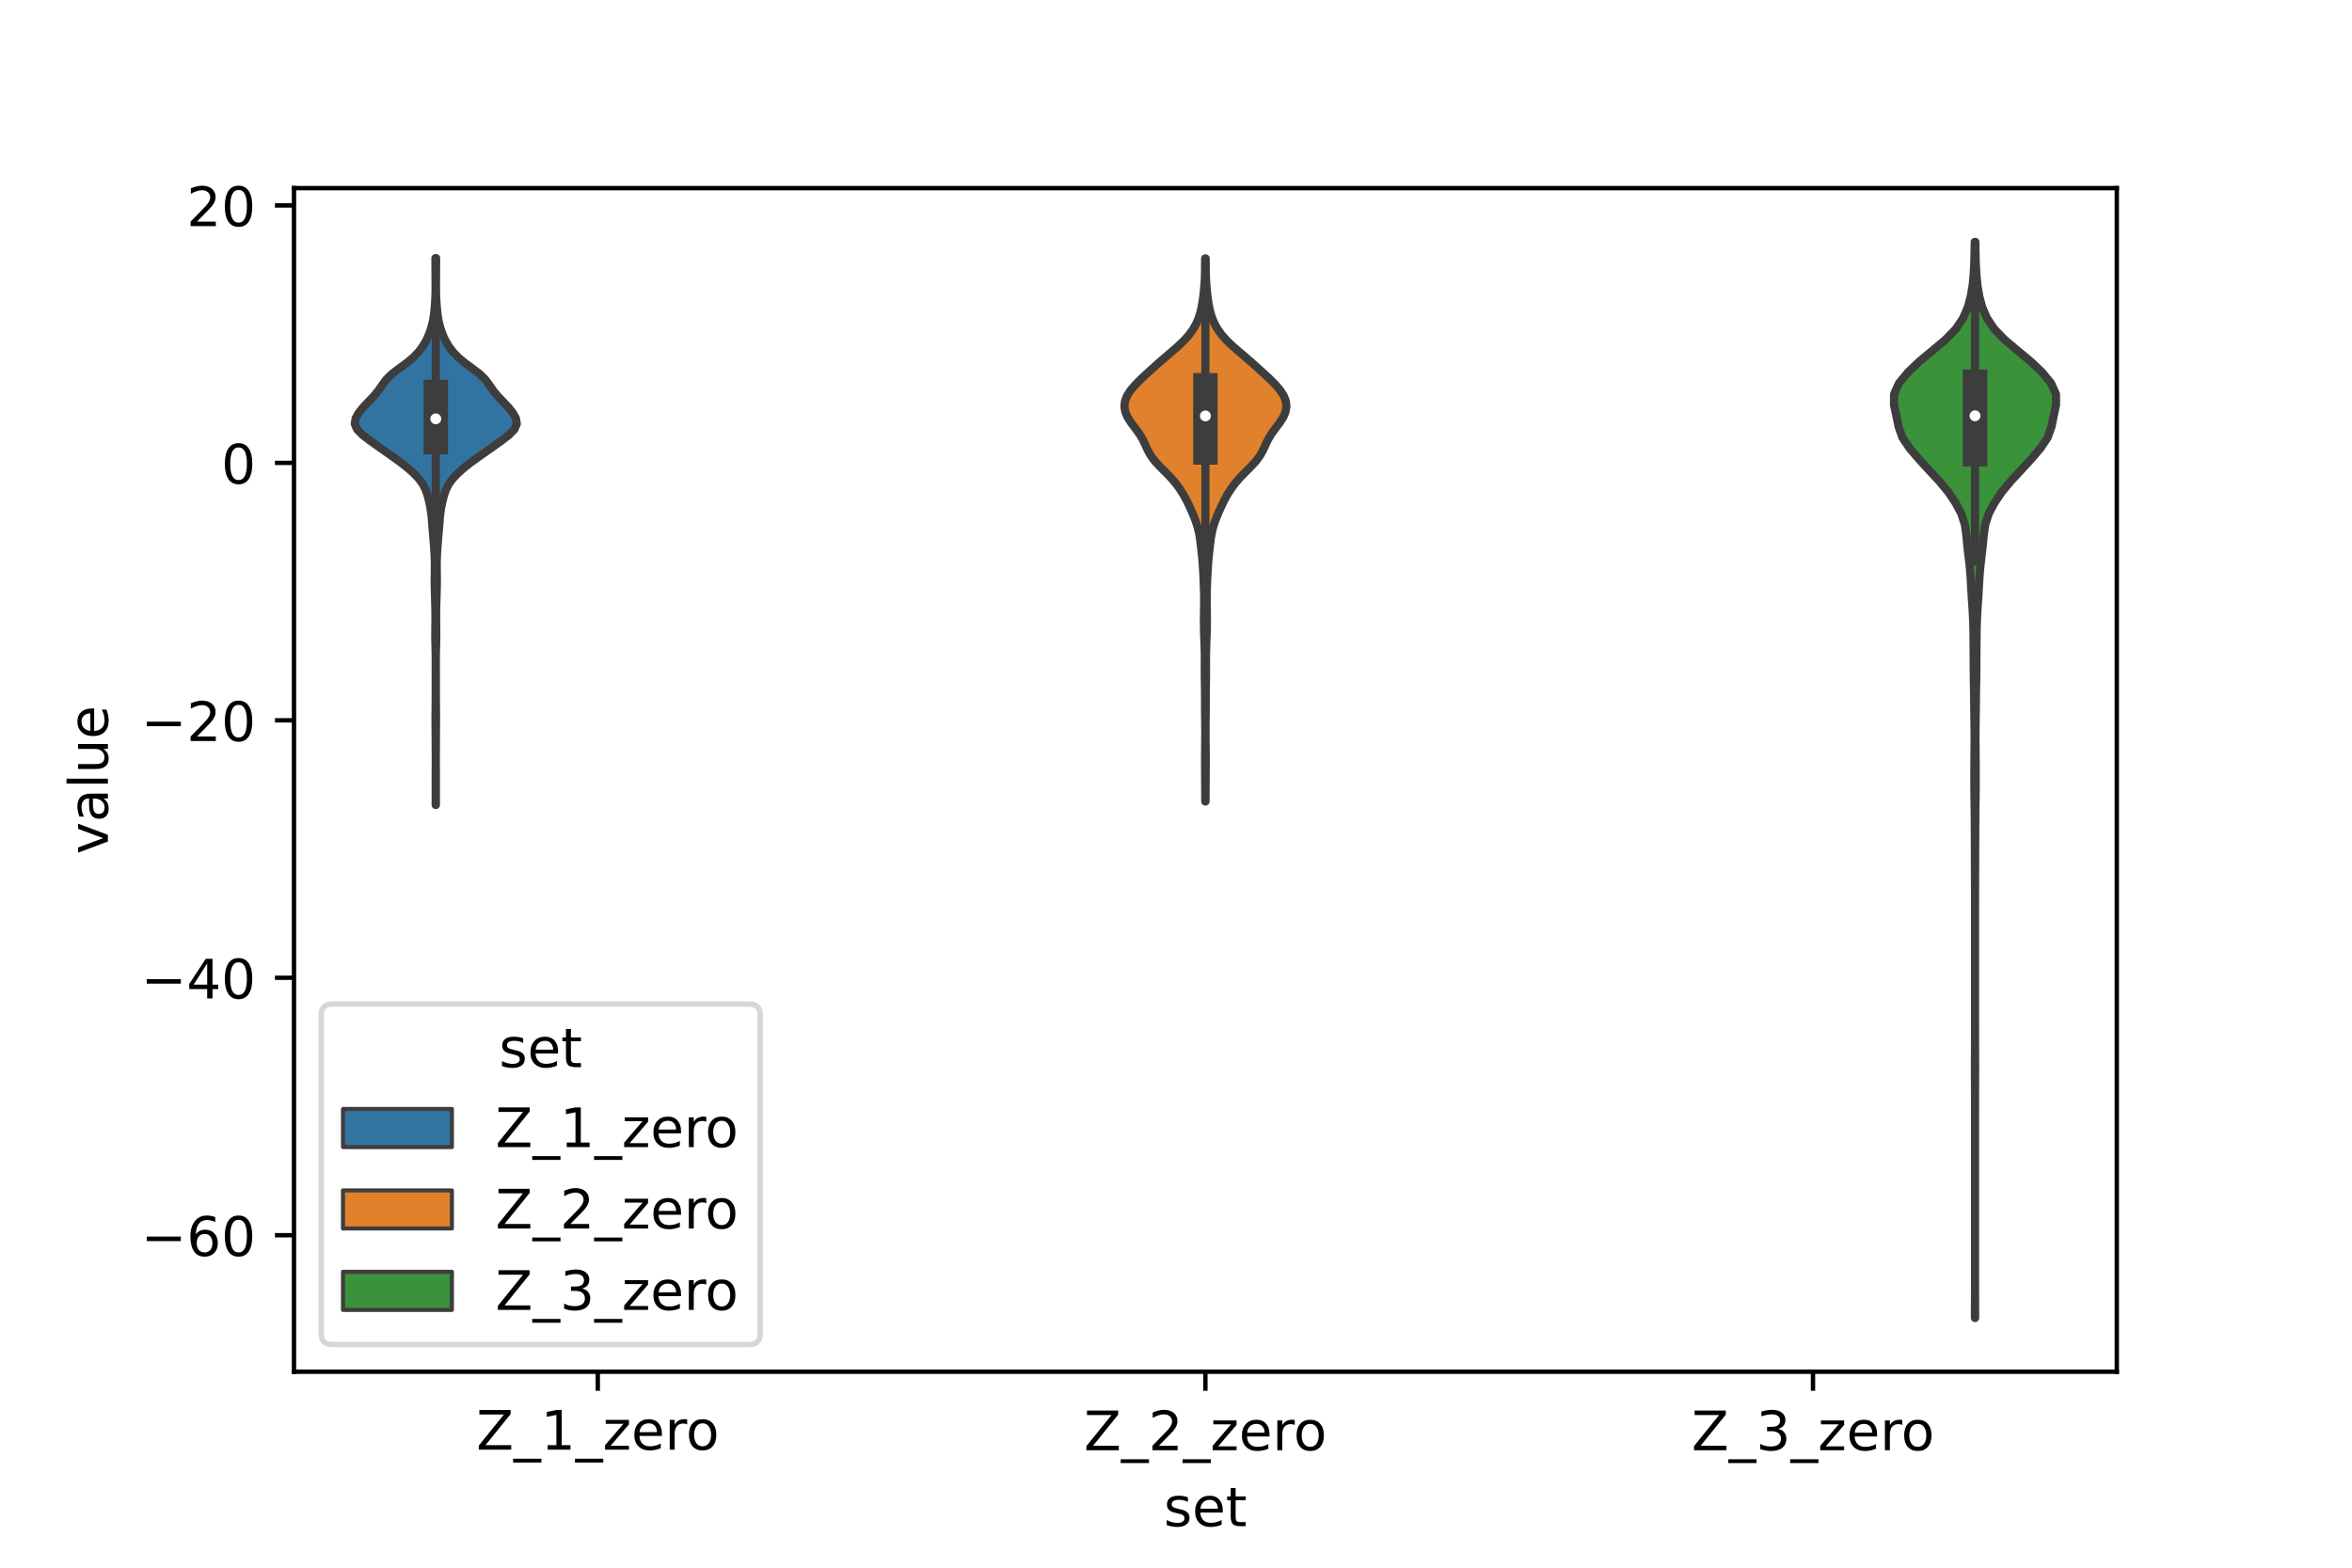 <?xml version="1.0" encoding="utf-8" standalone="no"?>
<!DOCTYPE svg PUBLIC "-//W3C//DTD SVG 1.1//EN"
  "http://www.w3.org/Graphics/SVG/1.1/DTD/svg11.dtd">
<!-- Created with matplotlib (https://matplotlib.org/) -->
<svg height="288pt" version="1.1" viewBox="0 0 432 288" width="432pt" xmlns="http://www.w3.org/2000/svg" xmlns:xlink="http://www.w3.org/1999/xlink">
 <defs>
  <style type="text/css">*{stroke-linecap:butt;stroke-linejoin:round;}</style>
 </defs>
 <g id="figure_1">
  <g id="patch_1">
   <path d="M 0 288 
L 432 288 
L 432 0 
L 0 0 
z
" style="fill:#ffffff;"/>
  </g>
  <g id="axes_1">
   <g id="patch_2">
    <path d="M 54 252 
L 388.8 252 
L 388.8 34.56 
L 54 34.56 
z
" style="fill:#ffffff;"/>
   </g>
   <g id="PolyCollection_1">
    <defs>
     <path d="M 80.06 -140.116 
L 80.02 -140.116 
L 80.022 -141.131 
L 80.026 -142.146 
L 80.026 -143.161 
L 80.021 -144.176 
L 80.02 -145.191 
L 80.024 -146.205 
L 80.032 -147.22 
L 80.035 -148.235 
L 80.034 -149.25 
L 80.027 -150.265 
L 80.02 -151.28 
L 80.016 -152.294 
L 80.012 -153.309 
L 80.004 -154.324 
L 79.995 -155.339 
L 79.994 -156.354 
L 80 -157.369 
L 80.009 -158.384 
L 80.019 -159.398 
L 80.025 -160.413 
L 80.025 -161.428 
L 80.021 -162.443 
L 80.02 -163.458 
L 80.025 -164.473 
L 80.031 -165.487 
L 80.032 -166.502 
L 80.023 -167.517 
L 80.003 -168.532 
L 79.977 -169.547 
L 79.955 -170.562 
L 79.947 -171.577 
L 79.953 -172.591 
L 79.968 -173.606 
L 79.977 -174.621 
L 79.97 -175.636 
L 79.948 -176.651 
L 79.92 -177.666 
L 79.891 -178.68 
L 79.864 -179.695 
L 79.843 -180.71 
L 79.839 -181.725 
L 79.851 -182.74 
L 79.865 -183.755 
L 79.861 -184.77 
L 79.831 -185.784 
L 79.779 -186.799 
L 79.709 -187.814 
L 79.627 -188.829 
L 79.538 -189.844 
L 79.453 -190.859 
L 79.373 -191.873 
L 79.291 -192.888 
L 79.182 -193.903 
L 79.021 -194.918 
L 78.803 -195.933 
L 78.539 -196.948 
L 78.202 -197.963 
L 77.709 -198.977 
L 76.986 -199.992 
L 76.035 -201.007 
L 74.897 -202.022 
L 73.607 -203.037 
L 72.205 -204.052 
L 70.759 -205.066 
L 69.317 -206.081 
L 67.897 -207.096 
L 66.581 -208.111 
L 65.588 -209.126 
L 65.16 -210.141 
L 65.326 -211.156 
L 65.899 -212.17 
L 66.712 -213.185 
L 67.671 -214.2 
L 68.643 -215.215 
L 69.484 -216.23 
L 70.182 -217.245 
L 70.927 -218.259 
L 71.955 -219.274 
L 73.28 -220.289 
L 74.672 -221.304 
L 75.895 -222.319 
L 76.871 -223.334 
L 77.636 -224.349 
L 78.236 -225.363 
L 78.708 -226.378 
L 79.084 -227.393 
L 79.378 -228.408 
L 79.593 -229.423 
L 79.737 -230.438 
L 79.837 -231.452 
L 79.915 -232.467 
L 79.97 -233.482 
L 79.998 -234.497 
L 80.001 -235.512 
L 79.996 -236.527 
L 79.991 -237.542 
L 79.984 -238.556 
L 79.976 -239.571 
L 79.978 -240.586 
L 80.102 -240.586 
L 80.102 -240.586 
L 80.104 -239.571 
L 80.096 -238.556 
L 80.089 -237.542 
L 80.084 -236.527 
L 80.079 -235.512 
L 80.082 -234.497 
L 80.11 -233.482 
L 80.165 -232.467 
L 80.243 -231.452 
L 80.343 -230.438 
L 80.487 -229.423 
L 80.702 -228.408 
L 80.996 -227.393 
L 81.372 -226.378 
L 81.844 -225.363 
L 82.444 -224.349 
L 83.209 -223.334 
L 84.185 -222.319 
L 85.408 -221.304 
L 86.8 -220.289 
L 88.125 -219.274 
L 89.153 -218.259 
L 89.898 -217.245 
L 90.596 -216.23 
L 91.437 -215.215 
L 92.409 -214.2 
L 93.368 -213.185 
L 94.181 -212.17 
L 94.754 -211.156 
L 94.92 -210.141 
L 94.492 -209.126 
L 93.499 -208.111 
L 92.183 -207.096 
L 90.763 -206.081 
L 89.321 -205.066 
L 87.875 -204.052 
L 86.473 -203.037 
L 85.183 -202.022 
L 84.045 -201.007 
L 83.094 -199.992 
L 82.371 -198.977 
L 81.878 -197.963 
L 81.541 -196.948 
L 81.277 -195.933 
L 81.059 -194.918 
L 80.898 -193.903 
L 80.789 -192.888 
L 80.707 -191.873 
L 80.627 -190.859 
L 80.542 -189.844 
L 80.453 -188.829 
L 80.371 -187.814 
L 80.301 -186.799 
L 80.249 -185.784 
L 80.219 -184.77 
L 80.215 -183.755 
L 80.229 -182.74 
L 80.241 -181.725 
L 80.237 -180.71 
L 80.216 -179.695 
L 80.189 -178.68 
L 80.16 -177.666 
L 80.132 -176.651 
L 80.11 -175.636 
L 80.103 -174.621 
L 80.112 -173.606 
L 80.127 -172.591 
L 80.133 -171.577 
L 80.125 -170.562 
L 80.103 -169.547 
L 80.077 -168.532 
L 80.057 -167.517 
L 80.048 -166.502 
L 80.049 -165.487 
L 80.055 -164.473 
L 80.06 -163.458 
L 80.059 -162.443 
L 80.055 -161.428 
L 80.055 -160.413 
L 80.061 -159.398 
L 80.071 -158.384 
L 80.08 -157.369 
L 80.086 -156.354 
L 80.085 -155.339 
L 80.076 -154.324 
L 80.068 -153.309 
L 80.064 -152.294 
L 80.06 -151.28 
L 80.053 -150.265 
L 80.046 -149.25 
L 80.045 -148.235 
L 80.048 -147.22 
L 80.056 -146.205 
L 80.06 -145.191 
L 80.059 -144.176 
L 80.054 -143.161 
L 80.054 -142.146 
L 80.058 -141.131 
L 80.06 -140.116 
z
" id="m6b1e2a7cc4" style="stroke:#3d3d3d;stroke-width:1.5;"/>
    </defs>
    <g clip-path="url(#pdfe677b882)">
     <use style="fill:#3274a1;stroke:#3d3d3d;stroke-width:1.5;" x="0" xlink:href="#m6b1e2a7cc4" y="288"/>
    </g>
   </g>
   <g id="PolyCollection_2">
    <defs>
     <path d="M 221.427 -140.758 
L 221.373 -140.758 
L 221.369 -141.765 
L 221.365 -142.773 
L 221.36 -143.781 
L 221.355 -144.789 
L 221.348 -145.796 
L 221.343 -146.804 
L 221.339 -147.812 
L 221.338 -148.82 
L 221.342 -149.827 
L 221.351 -150.835 
L 221.362 -151.843 
L 221.372 -152.851 
L 221.375 -153.858 
L 221.369 -154.866 
L 221.355 -155.874 
L 221.341 -156.882 
L 221.334 -157.889 
L 221.334 -158.897 
L 221.335 -159.905 
L 221.329 -160.913 
L 221.315 -161.92 
L 221.298 -162.928 
L 221.285 -163.936 
L 221.283 -164.944 
L 221.287 -165.951 
L 221.29 -166.959 
L 221.28 -167.967 
L 221.256 -168.975 
L 221.223 -169.982 
L 221.188 -170.99 
L 221.156 -171.998 
L 221.132 -173.006 
L 221.123 -174.013 
L 221.132 -175.021 
L 221.151 -176.029 
L 221.167 -177.037 
L 221.168 -178.044 
L 221.152 -179.052 
L 221.123 -180.06 
L 221.086 -181.068 
L 221.041 -182.075 
L 220.989 -183.083 
L 220.927 -184.091 
L 220.849 -185.099 
L 220.753 -186.106 
L 220.643 -187.114 
L 220.526 -188.122 
L 220.395 -189.13 
L 220.222 -190.137 
L 219.979 -191.145 
L 219.657 -192.153 
L 219.272 -193.161 
L 218.844 -194.168 
L 218.383 -195.176 
L 217.883 -196.184 
L 217.327 -197.192 
L 216.689 -198.199 
L 215.945 -199.207 
L 215.081 -200.215 
L 214.107 -201.222 
L 213.092 -202.23 
L 212.157 -203.238 
L 211.402 -204.246 
L 210.834 -205.253 
L 210.37 -206.261 
L 209.885 -207.269 
L 209.282 -208.277 
L 208.551 -209.284 
L 207.788 -210.292 
L 207.133 -211.3 
L 206.694 -212.308 
L 206.52 -213.315 
L 206.632 -214.323 
L 207.032 -215.331 
L 207.689 -216.339 
L 208.551 -217.346 
L 209.556 -218.354 
L 210.64 -219.362 
L 211.752 -220.37 
L 212.879 -221.377 
L 214.037 -222.385 
L 215.222 -223.393 
L 216.382 -224.401 
L 217.442 -225.408 
L 218.348 -226.416 
L 219.085 -227.424 
L 219.665 -228.432 
L 220.109 -229.439 
L 220.438 -230.447 
L 220.68 -231.455 
L 220.861 -232.463 
L 221.004 -233.47 
L 221.119 -234.478 
L 221.211 -235.486 
L 221.278 -236.494 
L 221.317 -237.501 
L 221.335 -238.509 
L 221.341 -239.517 
L 221.347 -240.525 
L 221.453 -240.525 
L 221.453 -240.525 
L 221.459 -239.517 
L 221.465 -238.509 
L 221.483 -237.501 
L 221.522 -236.494 
L 221.589 -235.486 
L 221.681 -234.478 
L 221.796 -233.47 
L 221.939 -232.463 
L 222.12 -231.455 
L 222.362 -230.447 
L 222.691 -229.439 
L 223.135 -228.432 
L 223.715 -227.424 
L 224.452 -226.416 
L 225.358 -225.408 
L 226.418 -224.401 
L 227.578 -223.393 
L 228.763 -222.385 
L 229.921 -221.377 
L 231.048 -220.37 
L 232.16 -219.362 
L 233.244 -218.354 
L 234.249 -217.346 
L 235.111 -216.339 
L 235.768 -215.331 
L 236.168 -214.323 
L 236.28 -213.315 
L 236.106 -212.308 
L 235.667 -211.3 
L 235.012 -210.292 
L 234.249 -209.284 
L 233.518 -208.277 
L 232.915 -207.269 
L 232.43 -206.261 
L 231.966 -205.253 
L 231.398 -204.246 
L 230.643 -203.238 
L 229.708 -202.23 
L 228.693 -201.222 
L 227.719 -200.215 
L 226.855 -199.207 
L 226.111 -198.199 
L 225.473 -197.192 
L 224.917 -196.184 
L 224.417 -195.176 
L 223.956 -194.168 
L 223.528 -193.161 
L 223.143 -192.153 
L 222.821 -191.145 
L 222.578 -190.137 
L 222.405 -189.13 
L 222.274 -188.122 
L 222.157 -187.114 
L 222.047 -186.106 
L 221.951 -185.099 
L 221.873 -184.091 
L 221.811 -183.083 
L 221.759 -182.075 
L 221.714 -181.068 
L 221.677 -180.06 
L 221.648 -179.052 
L 221.632 -178.044 
L 221.633 -177.037 
L 221.649 -176.029 
L 221.668 -175.021 
L 221.677 -174.013 
L 221.668 -173.006 
L 221.644 -171.998 
L 221.612 -170.99 
L 221.577 -169.982 
L 221.544 -168.975 
L 221.52 -167.967 
L 221.51 -166.959 
L 221.513 -165.951 
L 221.517 -164.944 
L 221.515 -163.936 
L 221.502 -162.928 
L 221.485 -161.92 
L 221.471 -160.913 
L 221.465 -159.905 
L 221.466 -158.897 
L 221.466 -157.889 
L 221.459 -156.882 
L 221.445 -155.874 
L 221.431 -154.866 
L 221.425 -153.858 
L 221.428 -152.851 
L 221.438 -151.843 
L 221.449 -150.835 
L 221.458 -149.827 
L 221.462 -148.82 
L 221.461 -147.812 
L 221.457 -146.804 
L 221.452 -145.796 
L 221.445 -144.789 
L 221.44 -143.781 
L 221.435 -142.773 
L 221.431 -141.765 
L 221.427 -140.758 
z
" id="me2b5906c76" style="stroke:#3d3d3d;stroke-width:1.5;"/>
    </defs>
    <g clip-path="url(#pdfe677b882)">
     <use style="fill:#e1812c;stroke:#3d3d3d;stroke-width:1.5;" x="0" xlink:href="#me2b5906c76" y="288"/>
    </g>
   </g>
   <g id="PolyCollection_3">
    <defs>
     <path d="M 362.78 -45.884 
L 362.74 -45.884 
L 362.746 -47.88 
L 362.754 -49.877 
L 362.759 -51.874 
L 362.76 -53.87 
L 362.76 -55.867 
L 362.76 -57.864 
L 362.76 -59.86 
L 362.76 -61.857 
L 362.76 -63.854 
L 362.76 -65.851 
L 362.76 -67.847 
L 362.76 -69.844 
L 362.76 -71.841 
L 362.76 -73.837 
L 362.76 -75.834 
L 362.76 -77.831 
L 362.76 -79.827 
L 362.76 -81.824 
L 362.76 -83.821 
L 362.759 -85.818 
L 362.754 -87.814 
L 362.746 -89.811 
L 362.74 -91.808 
L 362.746 -93.804 
L 362.754 -95.801 
L 362.759 -97.798 
L 362.76 -99.794 
L 362.76 -101.791 
L 362.76 -103.788 
L 362.76 -105.784 
L 362.76 -107.781 
L 362.76 -109.778 
L 362.76 -111.775 
L 362.76 -113.771 
L 362.76 -115.768 
L 362.76 -117.765 
L 362.76 -119.761 
L 362.76 -121.758 
L 362.758 -123.755 
L 362.753 -125.751 
L 362.744 -127.748 
L 362.736 -129.745 
L 362.731 -131.741 
L 362.722 -133.738 
L 362.714 -135.735 
L 362.707 -137.732 
L 362.685 -139.728 
L 362.652 -141.725 
L 362.634 -143.722 
L 362.635 -145.718 
L 362.641 -147.715 
L 362.655 -149.712 
L 362.676 -151.708 
L 362.675 -153.705 
L 362.645 -155.702 
L 362.617 -157.699 
L 362.598 -159.695 
L 362.568 -161.692 
L 362.532 -163.689 
L 362.512 -165.685 
L 362.506 -167.682 
L 362.495 -169.679 
L 362.474 -171.675 
L 362.432 -173.672 
L 362.335 -175.669 
L 362.197 -177.665 
L 362.074 -179.662 
L 361.968 -181.659 
L 361.814 -183.656 
L 361.585 -185.652 
L 361.35 -187.649 
L 361.169 -189.646 
L 360.889 -191.642 
L 360.241 -193.639 
L 359.179 -195.636 
L 357.824 -197.632 
L 356.174 -199.629 
L 354.312 -201.626 
L 352.478 -203.622 
L 350.772 -205.619 
L 349.421 -207.616 
L 348.719 -209.613 
L 348.312 -211.609 
L 347.88 -213.606 
L 347.892 -215.603 
L 348.797 -217.599 
L 350.436 -219.596 
L 352.53 -221.593 
L 354.937 -223.589 
L 357.32 -225.586 
L 359.246 -227.583 
L 360.583 -229.58 
L 361.443 -231.576 
L 361.982 -233.573 
L 362.316 -235.57 
L 362.51 -237.566 
L 362.617 -239.563 
L 362.671 -241.56 
L 362.702 -243.556 
L 362.818 -243.556 
L 362.818 -243.556 
L 362.849 -241.56 
L 362.903 -239.563 
L 363.01 -237.566 
L 363.204 -235.57 
L 363.538 -233.573 
L 364.077 -231.576 
L 364.937 -229.58 
L 366.274 -227.583 
L 368.2 -225.586 
L 370.583 -223.589 
L 372.99 -221.593 
L 375.084 -219.596 
L 376.723 -217.599 
L 377.628 -215.603 
L 377.64 -213.606 
L 377.208 -211.609 
L 376.801 -209.613 
L 376.099 -207.616 
L 374.748 -205.619 
L 373.042 -203.622 
L 371.208 -201.626 
L 369.346 -199.629 
L 367.696 -197.632 
L 366.341 -195.636 
L 365.279 -193.639 
L 364.631 -191.642 
L 364.351 -189.646 
L 364.17 -187.649 
L 363.935 -185.652 
L 363.706 -183.656 
L 363.552 -181.659 
L 363.446 -179.662 
L 363.323 -177.665 
L 363.185 -175.669 
L 363.088 -173.672 
L 363.046 -171.675 
L 363.025 -169.679 
L 363.014 -167.682 
L 363.008 -165.685 
L 362.988 -163.689 
L 362.952 -161.692 
L 362.922 -159.695 
L 362.903 -157.699 
L 362.875 -155.702 
L 362.845 -153.705 
L 362.844 -151.708 
L 362.865 -149.712 
L 362.879 -147.715 
L 362.885 -145.718 
L 362.886 -143.722 
L 362.868 -141.725 
L 362.835 -139.728 
L 362.813 -137.732 
L 362.806 -135.735 
L 362.798 -133.738 
L 362.789 -131.741 
L 362.784 -129.745 
L 362.776 -127.748 
L 362.767 -125.751 
L 362.762 -123.755 
L 362.76 -121.758 
L 362.76 -119.761 
L 362.76 -117.765 
L 362.76 -115.768 
L 362.76 -113.771 
L 362.76 -111.775 
L 362.76 -109.778 
L 362.76 -107.781 
L 362.76 -105.784 
L 362.76 -103.788 
L 362.76 -101.791 
L 362.76 -99.794 
L 362.761 -97.798 
L 362.766 -95.801 
L 362.774 -93.804 
L 362.78 -91.808 
L 362.774 -89.811 
L 362.766 -87.814 
L 362.761 -85.818 
L 362.76 -83.821 
L 362.76 -81.824 
L 362.76 -79.827 
L 362.76 -77.831 
L 362.76 -75.834 
L 362.76 -73.837 
L 362.76 -71.841 
L 362.76 -69.844 
L 362.76 -67.847 
L 362.76 -65.851 
L 362.76 -63.854 
L 362.76 -61.857 
L 362.76 -59.86 
L 362.76 -57.864 
L 362.76 -55.867 
L 362.76 -53.87 
L 362.761 -51.874 
L 362.766 -49.877 
L 362.774 -47.88 
L 362.78 -45.884 
z
" id="me7149adf99" style="stroke:#3d3d3d;stroke-width:1.5;"/>
    </defs>
    <g clip-path="url(#pdfe677b882)">
     <use style="fill:#3a923a;stroke:#3d3d3d;stroke-width:1.5;" x="0" xlink:href="#me7149adf99" y="288"/>
    </g>
   </g>
   <g id="patch_3">
    <path clip-path="url(#pdfe677b882)" d="M 109.8 85.035 
L 109.8 85.035 
L 109.8 85.035 
L 109.8 85.035 
z
" style="fill:#3274a1;stroke:#3d3d3d;stroke-linejoin:miter;stroke-width:0.75;"/>
   </g>
   <g id="patch_4">
    <path clip-path="url(#pdfe677b882)" d="M 109.8 85.035 
L 109.8 85.035 
L 109.8 85.035 
L 109.8 85.035 
z
" style="fill:#e1812c;stroke:#3d3d3d;stroke-linejoin:miter;stroke-width:0.75;"/>
   </g>
   <g id="patch_5">
    <path clip-path="url(#pdfe677b882)" d="M 109.8 85.035 
L 109.8 85.035 
L 109.8 85.035 
L 109.8 85.035 
z
" style="fill:#3a923a;stroke:#3d3d3d;stroke-linejoin:miter;stroke-width:0.75;"/>
   </g>
   <g id="matplotlib.axis_1">
    <g id="xtick_1">
     <g id="line2d_1">
      <defs>
       <path d="M 0 0 
L 0 3.5 
" id="maac84064b0" style="stroke:#000000;stroke-width:0.8;"/>
      </defs>
      <g>
       <use style="stroke:#000000;stroke-width:0.8;" x="109.8" xlink:href="#maac84064b0" y="252"/>
      </g>
     </g>
     <g id="text_1">
      <!-- Z_1_zero -->
      <g transform="translate(87.491 266.32)scale(0.1 -0.1)">
       <defs>
        <path d="M 5.609 72.906 
L 62.891 72.906 
L 62.891 65.375 
L 16.797 8.297 
L 64.016 8.297 
L 64.016 0 
L 4.5 0 
L 4.5 7.516 
L 50.594 64.594 
L 5.609 64.594 
z
" id="DejaVuSans-90"/>
        <path d="M 50.984 -16.609 
L 50.984 -23.578 
L -0.984 -23.578 
L -0.984 -16.609 
z
" id="DejaVuSans-95"/>
        <path d="M 12.406 8.297 
L 28.516 8.297 
L 28.516 63.922 
L 10.984 60.406 
L 10.984 69.391 
L 28.422 72.906 
L 38.281 72.906 
L 38.281 8.297 
L 54.391 8.297 
L 54.391 0 
L 12.406 0 
z
" id="DejaVuSans-49"/>
        <path d="M 5.516 54.688 
L 48.188 54.688 
L 48.188 46.484 
L 14.406 7.172 
L 48.188 7.172 
L 48.188 0 
L 4.297 0 
L 4.297 8.203 
L 38.094 47.516 
L 5.516 47.516 
z
" id="DejaVuSans-122"/>
        <path d="M 56.203 29.594 
L 56.203 25.203 
L 14.891 25.203 
Q 15.484 15.922 20.484 11.062 
Q 25.484 6.203 34.422 6.203 
Q 39.594 6.203 44.453 7.469 
Q 49.312 8.734 54.109 11.281 
L 54.109 2.781 
Q 49.266 0.734 44.188 -0.344 
Q 39.109 -1.422 33.891 -1.422 
Q 20.797 -1.422 13.156 6.188 
Q 5.516 13.812 5.516 26.812 
Q 5.516 40.234 12.766 48.109 
Q 20.016 56 32.328 56 
Q 43.359 56 49.781 48.891 
Q 56.203 41.797 56.203 29.594 
z
M 47.219 32.234 
Q 47.125 39.594 43.094 43.984 
Q 39.062 48.391 32.422 48.391 
Q 24.906 48.391 20.391 44.141 
Q 15.875 39.891 15.188 32.172 
z
" id="DejaVuSans-101"/>
        <path d="M 41.109 46.297 
Q 39.594 47.172 37.812 47.578 
Q 36.031 48 33.891 48 
Q 26.266 48 22.188 43.047 
Q 18.109 38.094 18.109 28.812 
L 18.109 0 
L 9.078 0 
L 9.078 54.688 
L 18.109 54.688 
L 18.109 46.188 
Q 20.953 51.172 25.484 53.578 
Q 30.031 56 36.531 56 
Q 37.453 56 38.578 55.875 
Q 39.703 55.766 41.062 55.516 
z
" id="DejaVuSans-114"/>
        <path d="M 30.609 48.391 
Q 23.391 48.391 19.188 42.75 
Q 14.984 37.109 14.984 27.297 
Q 14.984 17.484 19.156 11.844 
Q 23.344 6.203 30.609 6.203 
Q 37.797 6.203 41.984 11.859 
Q 46.188 17.531 46.188 27.297 
Q 46.188 37.016 41.984 42.703 
Q 37.797 48.391 30.609 48.391 
z
M 30.609 56 
Q 42.328 56 49.016 48.375 
Q 55.719 40.766 55.719 27.297 
Q 55.719 13.875 49.016 6.219 
Q 42.328 -1.422 30.609 -1.422 
Q 18.844 -1.422 12.172 6.219 
Q 5.516 13.875 5.516 27.297 
Q 5.516 40.766 12.172 48.375 
Q 18.844 56 30.609 56 
z
" id="DejaVuSans-111"/>
       </defs>
       <use xlink:href="#DejaVuSans-90"/>
       <use x="68.506" xlink:href="#DejaVuSans-95"/>
       <use x="118.506" xlink:href="#DejaVuSans-49"/>
       <use x="182.129" xlink:href="#DejaVuSans-95"/>
       <use x="232.129" xlink:href="#DejaVuSans-122"/>
       <use x="284.619" xlink:href="#DejaVuSans-101"/>
       <use x="346.143" xlink:href="#DejaVuSans-114"/>
       <use x="385.006" xlink:href="#DejaVuSans-111"/>
      </g>
     </g>
    </g>
    <g id="xtick_2">
     <g id="line2d_2">
      <g>
       <use style="stroke:#000000;stroke-width:0.8;" x="221.4" xlink:href="#maac84064b0" y="252"/>
      </g>
     </g>
     <g id="text_2">
      <!-- Z_2_zero -->
      <g transform="translate(199.091 266.422)scale(0.1 -0.1)">
       <defs>
        <path d="M 19.188 8.297 
L 53.609 8.297 
L 53.609 0 
L 7.328 0 
L 7.328 8.297 
Q 12.938 14.109 22.625 23.891 
Q 32.328 33.688 34.812 36.531 
Q 39.547 41.844 41.422 45.531 
Q 43.312 49.219 43.312 52.781 
Q 43.312 58.594 39.234 62.25 
Q 35.156 65.922 28.609 65.922 
Q 23.969 65.922 18.812 64.312 
Q 13.672 62.703 7.812 59.422 
L 7.812 69.391 
Q 13.766 71.781 18.938 73 
Q 24.125 74.219 28.422 74.219 
Q 39.75 74.219 46.484 68.547 
Q 53.219 62.891 53.219 53.422 
Q 53.219 48.922 51.531 44.891 
Q 49.859 40.875 45.406 35.406 
Q 44.188 33.984 37.641 27.219 
Q 31.109 20.453 19.188 8.297 
z
" id="DejaVuSans-50"/>
       </defs>
       <use xlink:href="#DejaVuSans-90"/>
       <use x="68.506" xlink:href="#DejaVuSans-95"/>
       <use x="118.506" xlink:href="#DejaVuSans-50"/>
       <use x="182.129" xlink:href="#DejaVuSans-95"/>
       <use x="232.129" xlink:href="#DejaVuSans-122"/>
       <use x="284.619" xlink:href="#DejaVuSans-101"/>
       <use x="346.143" xlink:href="#DejaVuSans-114"/>
       <use x="385.006" xlink:href="#DejaVuSans-111"/>
      </g>
     </g>
    </g>
    <g id="xtick_3">
     <g id="line2d_3">
      <g>
       <use style="stroke:#000000;stroke-width:0.8;" x="333" xlink:href="#maac84064b0" y="252"/>
      </g>
     </g>
     <g id="text_3">
      <!-- Z_3_zero -->
      <g transform="translate(310.691 266.422)scale(0.1 -0.1)">
       <defs>
        <path d="M 40.578 39.312 
Q 47.656 37.797 51.625 33 
Q 55.609 28.219 55.609 21.188 
Q 55.609 10.406 48.188 4.484 
Q 40.766 -1.422 27.094 -1.422 
Q 22.516 -1.422 17.656 -0.516 
Q 12.797 0.391 7.625 2.203 
L 7.625 11.719 
Q 11.719 9.328 16.594 8.109 
Q 21.484 6.891 26.812 6.891 
Q 36.078 6.891 40.938 10.547 
Q 45.797 14.203 45.797 21.188 
Q 45.797 27.641 41.281 31.266 
Q 36.766 34.906 28.719 34.906 
L 20.219 34.906 
L 20.219 43.016 
L 29.109 43.016 
Q 36.375 43.016 40.234 45.922 
Q 44.094 48.828 44.094 54.297 
Q 44.094 59.906 40.109 62.906 
Q 36.141 65.922 28.719 65.922 
Q 24.656 65.922 20.016 65.031 
Q 15.375 64.156 9.812 62.312 
L 9.812 71.094 
Q 15.438 72.656 20.344 73.438 
Q 25.25 74.219 29.594 74.219 
Q 40.828 74.219 47.359 69.109 
Q 53.906 64.016 53.906 55.328 
Q 53.906 49.266 50.438 45.094 
Q 46.969 40.922 40.578 39.312 
z
" id="DejaVuSans-51"/>
       </defs>
       <use xlink:href="#DejaVuSans-90"/>
       <use x="68.506" xlink:href="#DejaVuSans-95"/>
       <use x="118.506" xlink:href="#DejaVuSans-51"/>
       <use x="182.129" xlink:href="#DejaVuSans-95"/>
       <use x="232.129" xlink:href="#DejaVuSans-122"/>
       <use x="284.619" xlink:href="#DejaVuSans-101"/>
       <use x="346.143" xlink:href="#DejaVuSans-114"/>
       <use x="385.006" xlink:href="#DejaVuSans-111"/>
      </g>
     </g>
    </g>
    <g id="text_4">
     <!-- set -->
     <g transform="translate(213.759 280.378)scale(0.1 -0.1)">
      <defs>
       <path d="M 44.281 53.078 
L 44.281 44.578 
Q 40.484 46.531 36.375 47.5 
Q 32.281 48.484 27.875 48.484 
Q 21.188 48.484 17.844 46.438 
Q 14.5 44.391 14.5 40.281 
Q 14.5 37.156 16.891 35.375 
Q 19.281 33.594 26.516 31.984 
L 29.594 31.297 
Q 39.156 29.25 43.188 25.516 
Q 47.219 21.781 47.219 15.094 
Q 47.219 7.469 41.188 3.016 
Q 35.156 -1.422 24.609 -1.422 
Q 20.219 -1.422 15.453 -0.562 
Q 10.688 0.297 5.422 2 
L 5.422 11.281 
Q 10.406 8.688 15.234 7.391 
Q 20.062 6.109 24.812 6.109 
Q 31.156 6.109 34.562 8.281 
Q 37.984 10.453 37.984 14.406 
Q 37.984 18.062 35.516 20.016 
Q 33.062 21.969 24.703 23.781 
L 21.578 24.516 
Q 13.234 26.266 9.516 29.906 
Q 5.812 33.547 5.812 39.891 
Q 5.812 47.609 11.281 51.797 
Q 16.75 56 26.812 56 
Q 31.781 56 36.172 55.266 
Q 40.578 54.547 44.281 53.078 
z
" id="DejaVuSans-115"/>
       <path d="M 18.312 70.219 
L 18.312 54.688 
L 36.812 54.688 
L 36.812 47.703 
L 18.312 47.703 
L 18.312 18.016 
Q 18.312 11.328 20.141 9.422 
Q 21.969 7.516 27.594 7.516 
L 36.812 7.516 
L 36.812 0 
L 27.594 0 
Q 17.188 0 13.234 3.875 
Q 9.281 7.766 9.281 18.016 
L 9.281 47.703 
L 2.688 47.703 
L 2.688 54.688 
L 9.281 54.688 
L 9.281 70.219 
z
" id="DejaVuSans-116"/>
      </defs>
      <use xlink:href="#DejaVuSans-115"/>
      <use x="52.1" xlink:href="#DejaVuSans-101"/>
      <use x="113.623" xlink:href="#DejaVuSans-116"/>
     </g>
    </g>
   </g>
   <g id="matplotlib.axis_2">
    <g id="ytick_1">
     <g id="line2d_4">
      <defs>
       <path d="M 0 0 
L -3.5 0 
" id="m9ca1009ec2" style="stroke:#000000;stroke-width:0.8;"/>
      </defs>
      <g>
       <use style="stroke:#000000;stroke-width:0.8;" x="54" xlink:href="#m9ca1009ec2" y="226.923"/>
      </g>
     </g>
     <g id="text_5">
      <!-- −60 -->
      <g transform="translate(25.895 230.723)scale(0.1 -0.1)">
       <defs>
        <path d="M 10.594 35.5 
L 73.188 35.5 
L 73.188 27.203 
L 10.594 27.203 
z
" id="DejaVuSans-8722"/>
        <path d="M 33.016 40.375 
Q 26.375 40.375 22.484 35.828 
Q 18.609 31.297 18.609 23.391 
Q 18.609 15.531 22.484 10.953 
Q 26.375 6.391 33.016 6.391 
Q 39.656 6.391 43.531 10.953 
Q 47.406 15.531 47.406 23.391 
Q 47.406 31.297 43.531 35.828 
Q 39.656 40.375 33.016 40.375 
z
M 52.594 71.297 
L 52.594 62.312 
Q 48.875 64.062 45.094 64.984 
Q 41.312 65.922 37.594 65.922 
Q 27.828 65.922 22.672 59.328 
Q 17.531 52.734 16.797 39.406 
Q 19.672 43.656 24.016 45.922 
Q 28.375 48.188 33.594 48.188 
Q 44.578 48.188 50.953 41.516 
Q 57.328 34.859 57.328 23.391 
Q 57.328 12.156 50.688 5.359 
Q 44.047 -1.422 33.016 -1.422 
Q 20.359 -1.422 13.672 8.266 
Q 6.984 17.969 6.984 36.375 
Q 6.984 53.656 15.188 63.938 
Q 23.391 74.219 37.203 74.219 
Q 40.922 74.219 44.703 73.484 
Q 48.484 72.75 52.594 71.297 
z
" id="DejaVuSans-54"/>
        <path d="M 31.781 66.406 
Q 24.172 66.406 20.328 58.906 
Q 16.5 51.422 16.5 36.375 
Q 16.5 21.391 20.328 13.891 
Q 24.172 6.391 31.781 6.391 
Q 39.453 6.391 43.281 13.891 
Q 47.125 21.391 47.125 36.375 
Q 47.125 51.422 43.281 58.906 
Q 39.453 66.406 31.781 66.406 
z
M 31.781 74.219 
Q 44.047 74.219 50.516 64.516 
Q 56.984 54.828 56.984 36.375 
Q 56.984 17.969 50.516 8.266 
Q 44.047 -1.422 31.781 -1.422 
Q 19.531 -1.422 13.062 8.266 
Q 6.594 17.969 6.594 36.375 
Q 6.594 54.828 13.062 64.516 
Q 19.531 74.219 31.781 74.219 
z
" id="DejaVuSans-48"/>
       </defs>
       <use xlink:href="#DejaVuSans-8722"/>
       <use x="83.789" xlink:href="#DejaVuSans-54"/>
       <use x="147.412" xlink:href="#DejaVuSans-48"/>
      </g>
     </g>
    </g>
    <g id="ytick_2">
     <g id="line2d_5">
      <g>
       <use style="stroke:#000000;stroke-width:0.8;" x="54" xlink:href="#m9ca1009ec2" y="179.627"/>
      </g>
     </g>
     <g id="text_6">
      <!-- −40 -->
      <g transform="translate(25.895 183.426)scale(0.1 -0.1)">
       <defs>
        <path d="M 37.797 64.312 
L 12.891 25.391 
L 37.797 25.391 
z
M 35.203 72.906 
L 47.609 72.906 
L 47.609 25.391 
L 58.016 25.391 
L 58.016 17.188 
L 47.609 17.188 
L 47.609 0 
L 37.797 0 
L 37.797 17.188 
L 4.891 17.188 
L 4.891 26.703 
z
" id="DejaVuSans-52"/>
       </defs>
       <use xlink:href="#DejaVuSans-8722"/>
       <use x="83.789" xlink:href="#DejaVuSans-52"/>
       <use x="147.412" xlink:href="#DejaVuSans-48"/>
      </g>
     </g>
    </g>
    <g id="ytick_3">
     <g id="line2d_6">
      <g>
       <use style="stroke:#000000;stroke-width:0.8;" x="54" xlink:href="#m9ca1009ec2" y="132.331"/>
      </g>
     </g>
     <g id="text_7">
      <!-- −20 -->
      <g transform="translate(25.895 136.13)scale(0.1 -0.1)">
       <use xlink:href="#DejaVuSans-8722"/>
       <use x="83.789" xlink:href="#DejaVuSans-50"/>
       <use x="147.412" xlink:href="#DejaVuSans-48"/>
      </g>
     </g>
    </g>
    <g id="ytick_4">
     <g id="line2d_7">
      <g>
       <use style="stroke:#000000;stroke-width:0.8;" x="54" xlink:href="#m9ca1009ec2" y="85.035"/>
      </g>
     </g>
     <g id="text_8">
      <!-- 0 -->
      <g transform="translate(40.638 88.834)scale(0.1 -0.1)">
       <use xlink:href="#DejaVuSans-48"/>
      </g>
     </g>
    </g>
    <g id="ytick_5">
     <g id="line2d_8">
      <g>
       <use style="stroke:#000000;stroke-width:0.8;" x="54" xlink:href="#m9ca1009ec2" y="37.739"/>
      </g>
     </g>
     <g id="text_9">
      <!-- 20 -->
      <g transform="translate(34.275 41.538)scale(0.1 -0.1)">
       <use xlink:href="#DejaVuSans-50"/>
       <use x="63.623" xlink:href="#DejaVuSans-48"/>
      </g>
     </g>
    </g>
    <g id="text_10">
     <!-- value -->
     <g transform="translate(19.816 156.938)rotate(-90)scale(0.1 -0.1)">
      <defs>
       <path d="M 2.984 54.688 
L 12.5 54.688 
L 29.594 8.797 
L 46.688 54.688 
L 56.203 54.688 
L 35.688 0 
L 23.484 0 
z
" id="DejaVuSans-118"/>
       <path d="M 34.281 27.484 
Q 23.391 27.484 19.188 25 
Q 14.984 22.516 14.984 16.5 
Q 14.984 11.719 18.141 8.906 
Q 21.297 6.109 26.703 6.109 
Q 34.188 6.109 38.703 11.406 
Q 43.219 16.703 43.219 25.484 
L 43.219 27.484 
z
M 52.203 31.203 
L 52.203 0 
L 43.219 0 
L 43.219 8.297 
Q 40.141 3.328 35.547 0.953 
Q 30.953 -1.422 24.312 -1.422 
Q 15.922 -1.422 10.953 3.297 
Q 6 8.016 6 15.922 
Q 6 25.141 12.172 29.828 
Q 18.359 34.516 30.609 34.516 
L 43.219 34.516 
L 43.219 35.406 
Q 43.219 41.609 39.141 45 
Q 35.062 48.391 27.688 48.391 
Q 23 48.391 18.547 47.266 
Q 14.109 46.141 10.016 43.891 
L 10.016 52.203 
Q 14.938 54.109 19.578 55.047 
Q 24.219 56 28.609 56 
Q 40.484 56 46.344 49.844 
Q 52.203 43.703 52.203 31.203 
z
" id="DejaVuSans-97"/>
       <path d="M 9.422 75.984 
L 18.406 75.984 
L 18.406 0 
L 9.422 0 
z
" id="DejaVuSans-108"/>
       <path d="M 8.5 21.578 
L 8.5 54.688 
L 17.484 54.688 
L 17.484 21.922 
Q 17.484 14.156 20.5 10.266 
Q 23.531 6.391 29.594 6.391 
Q 36.859 6.391 41.078 11.031 
Q 45.312 15.672 45.312 23.688 
L 45.312 54.688 
L 54.297 54.688 
L 54.297 0 
L 45.312 0 
L 45.312 8.406 
Q 42.047 3.422 37.719 1 
Q 33.406 -1.422 27.688 -1.422 
Q 18.266 -1.422 13.375 4.438 
Q 8.5 10.297 8.5 21.578 
z
M 31.109 56 
z
" id="DejaVuSans-117"/>
      </defs>
      <use xlink:href="#DejaVuSans-118"/>
      <use x="59.18" xlink:href="#DejaVuSans-97"/>
      <use x="120.459" xlink:href="#DejaVuSans-108"/>
      <use x="148.242" xlink:href="#DejaVuSans-117"/>
      <use x="211.621" xlink:href="#DejaVuSans-101"/>
     </g>
    </g>
   </g>
   <g id="line2d_9">
    <path clip-path="url(#pdfe677b882)" d="M 80.04 94.987 
L 80.04 58.635 
" style="fill:none;stroke:#3d3d3d;stroke-linecap:square;stroke-width:1.5;"/>
   </g>
   <g id="line2d_10">
    <path clip-path="url(#pdfe677b882)" d="M 80.04 81.214 
L 80.04 72.015 
" style="fill:none;stroke:#3d3d3d;stroke-linecap:square;stroke-width:4.5;"/>
   </g>
   <g id="line2d_11">
    <path clip-path="url(#pdfe677b882)" d="M 221.4 101.368 
L 221.4 53.049 
" style="fill:none;stroke:#3d3d3d;stroke-linecap:square;stroke-width:1.5;"/>
   </g>
   <g id="line2d_12">
    <path clip-path="url(#pdfe677b882)" d="M 221.4 83.109 
L 221.4 70.788 
" style="fill:none;stroke:#3d3d3d;stroke-linecap:square;stroke-width:4.5;"/>
   </g>
   <g id="line2d_13">
    <path clip-path="url(#pdfe677b882)" d="M 362.76 103.197 
L 362.76 50.301 
" style="fill:none;stroke:#3d3d3d;stroke-linecap:square;stroke-width:1.5;"/>
   </g>
   <g id="line2d_14">
    <path clip-path="url(#pdfe677b882)" d="M 362.76 83.438 
L 362.76 70.136 
" style="fill:none;stroke:#3d3d3d;stroke-linecap:square;stroke-width:4.5;"/>
   </g>
   <g id="patch_6">
    <path d="M 54 252 
L 54 34.56 
" style="fill:none;stroke:#000000;stroke-linecap:square;stroke-linejoin:miter;stroke-width:0.8;"/>
   </g>
   <g id="patch_7">
    <path d="M 388.8 252 
L 388.8 34.56 
" style="fill:none;stroke:#000000;stroke-linecap:square;stroke-linejoin:miter;stroke-width:0.8;"/>
   </g>
   <g id="patch_8">
    <path d="M 54 252 
L 388.8 252 
" style="fill:none;stroke:#000000;stroke-linecap:square;stroke-linejoin:miter;stroke-width:0.8;"/>
   </g>
   <g id="patch_9">
    <path d="M 54 34.56 
L 388.8 34.56 
" style="fill:none;stroke:#000000;stroke-linecap:square;stroke-linejoin:miter;stroke-width:0.8;"/>
   </g>
   <g id="PathCollection_1">
    <defs>
     <path d="M 0 1.5 
C 0.398 1.5 0.779 1.342 1.061 1.061 
C 1.342 0.779 1.5 0.398 1.5 0 
C 1.5 -0.398 1.342 -0.779 1.061 -1.061 
C 0.779 -1.342 0.398 -1.5 0 -1.5 
C -0.398 -1.5 -0.779 -1.342 -1.061 -1.061 
C -1.342 -0.779 -1.5 -0.398 -1.5 0 
C -1.5 0.398 -1.342 0.779 -1.061 1.061 
C -0.779 1.342 -0.398 1.5 0 1.5 
z
" id="mbed81f061d" style="stroke:#3d3d3d;"/>
    </defs>
    <g clip-path="url(#pdfe677b882)">
     <use style="fill:#ffffff;stroke:#3d3d3d;" x="80.04" xlink:href="#mbed81f061d" y="76.941"/>
    </g>
   </g>
   <g id="PathCollection_2">
    <g clip-path="url(#pdfe677b882)">
     <use style="fill:#ffffff;stroke:#3d3d3d;" x="221.4" xlink:href="#mbed81f061d" y="76.412"/>
    </g>
   </g>
   <g id="PathCollection_3">
    <g clip-path="url(#pdfe677b882)">
     <use style="fill:#ffffff;stroke:#3d3d3d;" x="362.76" xlink:href="#mbed81f061d" y="76.388"/>
    </g>
   </g>
   <g id="legend_1">
    <g id="patch_10">
     <path d="M 61 247 
L 137.619 247 
Q 139.619 247 139.619 245 
L 139.619 186.453 
Q 139.619 184.453 137.619 184.453 
L 61 184.453 
Q 59 184.453 59 186.453 
L 59 245 
Q 59 247 61 247 
z
" style="fill:#ffffff;opacity:0.8;stroke:#cccccc;stroke-linejoin:miter;"/>
    </g>
    <g id="text_11">
     <!-- set -->
     <g transform="translate(91.668 196.052)scale(0.1 -0.1)">
      <use xlink:href="#DejaVuSans-115"/>
      <use x="52.1" xlink:href="#DejaVuSans-101"/>
      <use x="113.623" xlink:href="#DejaVuSans-116"/>
     </g>
    </g>
    <g id="patch_11">
     <path d="M 63 210.73 
L 83 210.73 
L 83 203.73 
L 63 203.73 
z
" style="fill:#3274a1;stroke:#3d3d3d;stroke-linejoin:miter;stroke-width:0.75;"/>
    </g>
    <g id="text_12">
     <!-- Z_1_zero -->
     <g transform="translate(91 210.73)scale(0.1 -0.1)">
      <use xlink:href="#DejaVuSans-90"/>
      <use x="68.506" xlink:href="#DejaVuSans-95"/>
      <use x="118.506" xlink:href="#DejaVuSans-49"/>
      <use x="182.129" xlink:href="#DejaVuSans-95"/>
      <use x="232.129" xlink:href="#DejaVuSans-122"/>
      <use x="284.619" xlink:href="#DejaVuSans-101"/>
      <use x="346.143" xlink:href="#DejaVuSans-114"/>
      <use x="385.006" xlink:href="#DejaVuSans-111"/>
     </g>
    </g>
    <g id="patch_12">
     <path d="M 63 225.686 
L 83 225.686 
L 83 218.686 
L 63 218.686 
z
" style="fill:#e1812c;stroke:#3d3d3d;stroke-linejoin:miter;stroke-width:0.75;"/>
    </g>
    <g id="text_13">
     <!-- Z_2_zero -->
     <g transform="translate(91 225.686)scale(0.1 -0.1)">
      <use xlink:href="#DejaVuSans-90"/>
      <use x="68.506" xlink:href="#DejaVuSans-95"/>
      <use x="118.506" xlink:href="#DejaVuSans-50"/>
      <use x="182.129" xlink:href="#DejaVuSans-95"/>
      <use x="232.129" xlink:href="#DejaVuSans-122"/>
      <use x="284.619" xlink:href="#DejaVuSans-101"/>
      <use x="346.143" xlink:href="#DejaVuSans-114"/>
      <use x="385.006" xlink:href="#DejaVuSans-111"/>
     </g>
    </g>
    <g id="patch_13">
     <path d="M 63 240.642 
L 83 240.642 
L 83 233.642 
L 63 233.642 
z
" style="fill:#3a923a;stroke:#3d3d3d;stroke-linejoin:miter;stroke-width:0.75;"/>
    </g>
    <g id="text_14">
     <!-- Z_3_zero -->
     <g transform="translate(91 240.642)scale(0.1 -0.1)">
      <use xlink:href="#DejaVuSans-90"/>
      <use x="68.506" xlink:href="#DejaVuSans-95"/>
      <use x="118.506" xlink:href="#DejaVuSans-51"/>
      <use x="182.129" xlink:href="#DejaVuSans-95"/>
      <use x="232.129" xlink:href="#DejaVuSans-122"/>
      <use x="284.619" xlink:href="#DejaVuSans-101"/>
      <use x="346.143" xlink:href="#DejaVuSans-114"/>
      <use x="385.006" xlink:href="#DejaVuSans-111"/>
     </g>
    </g>
   </g>
  </g>
 </g>
 <defs>
  <clipPath id="pdfe677b882">
   <rect height="217.44" width="334.8" x="54" y="34.56"/>
  </clipPath>
 </defs>
</svg>
